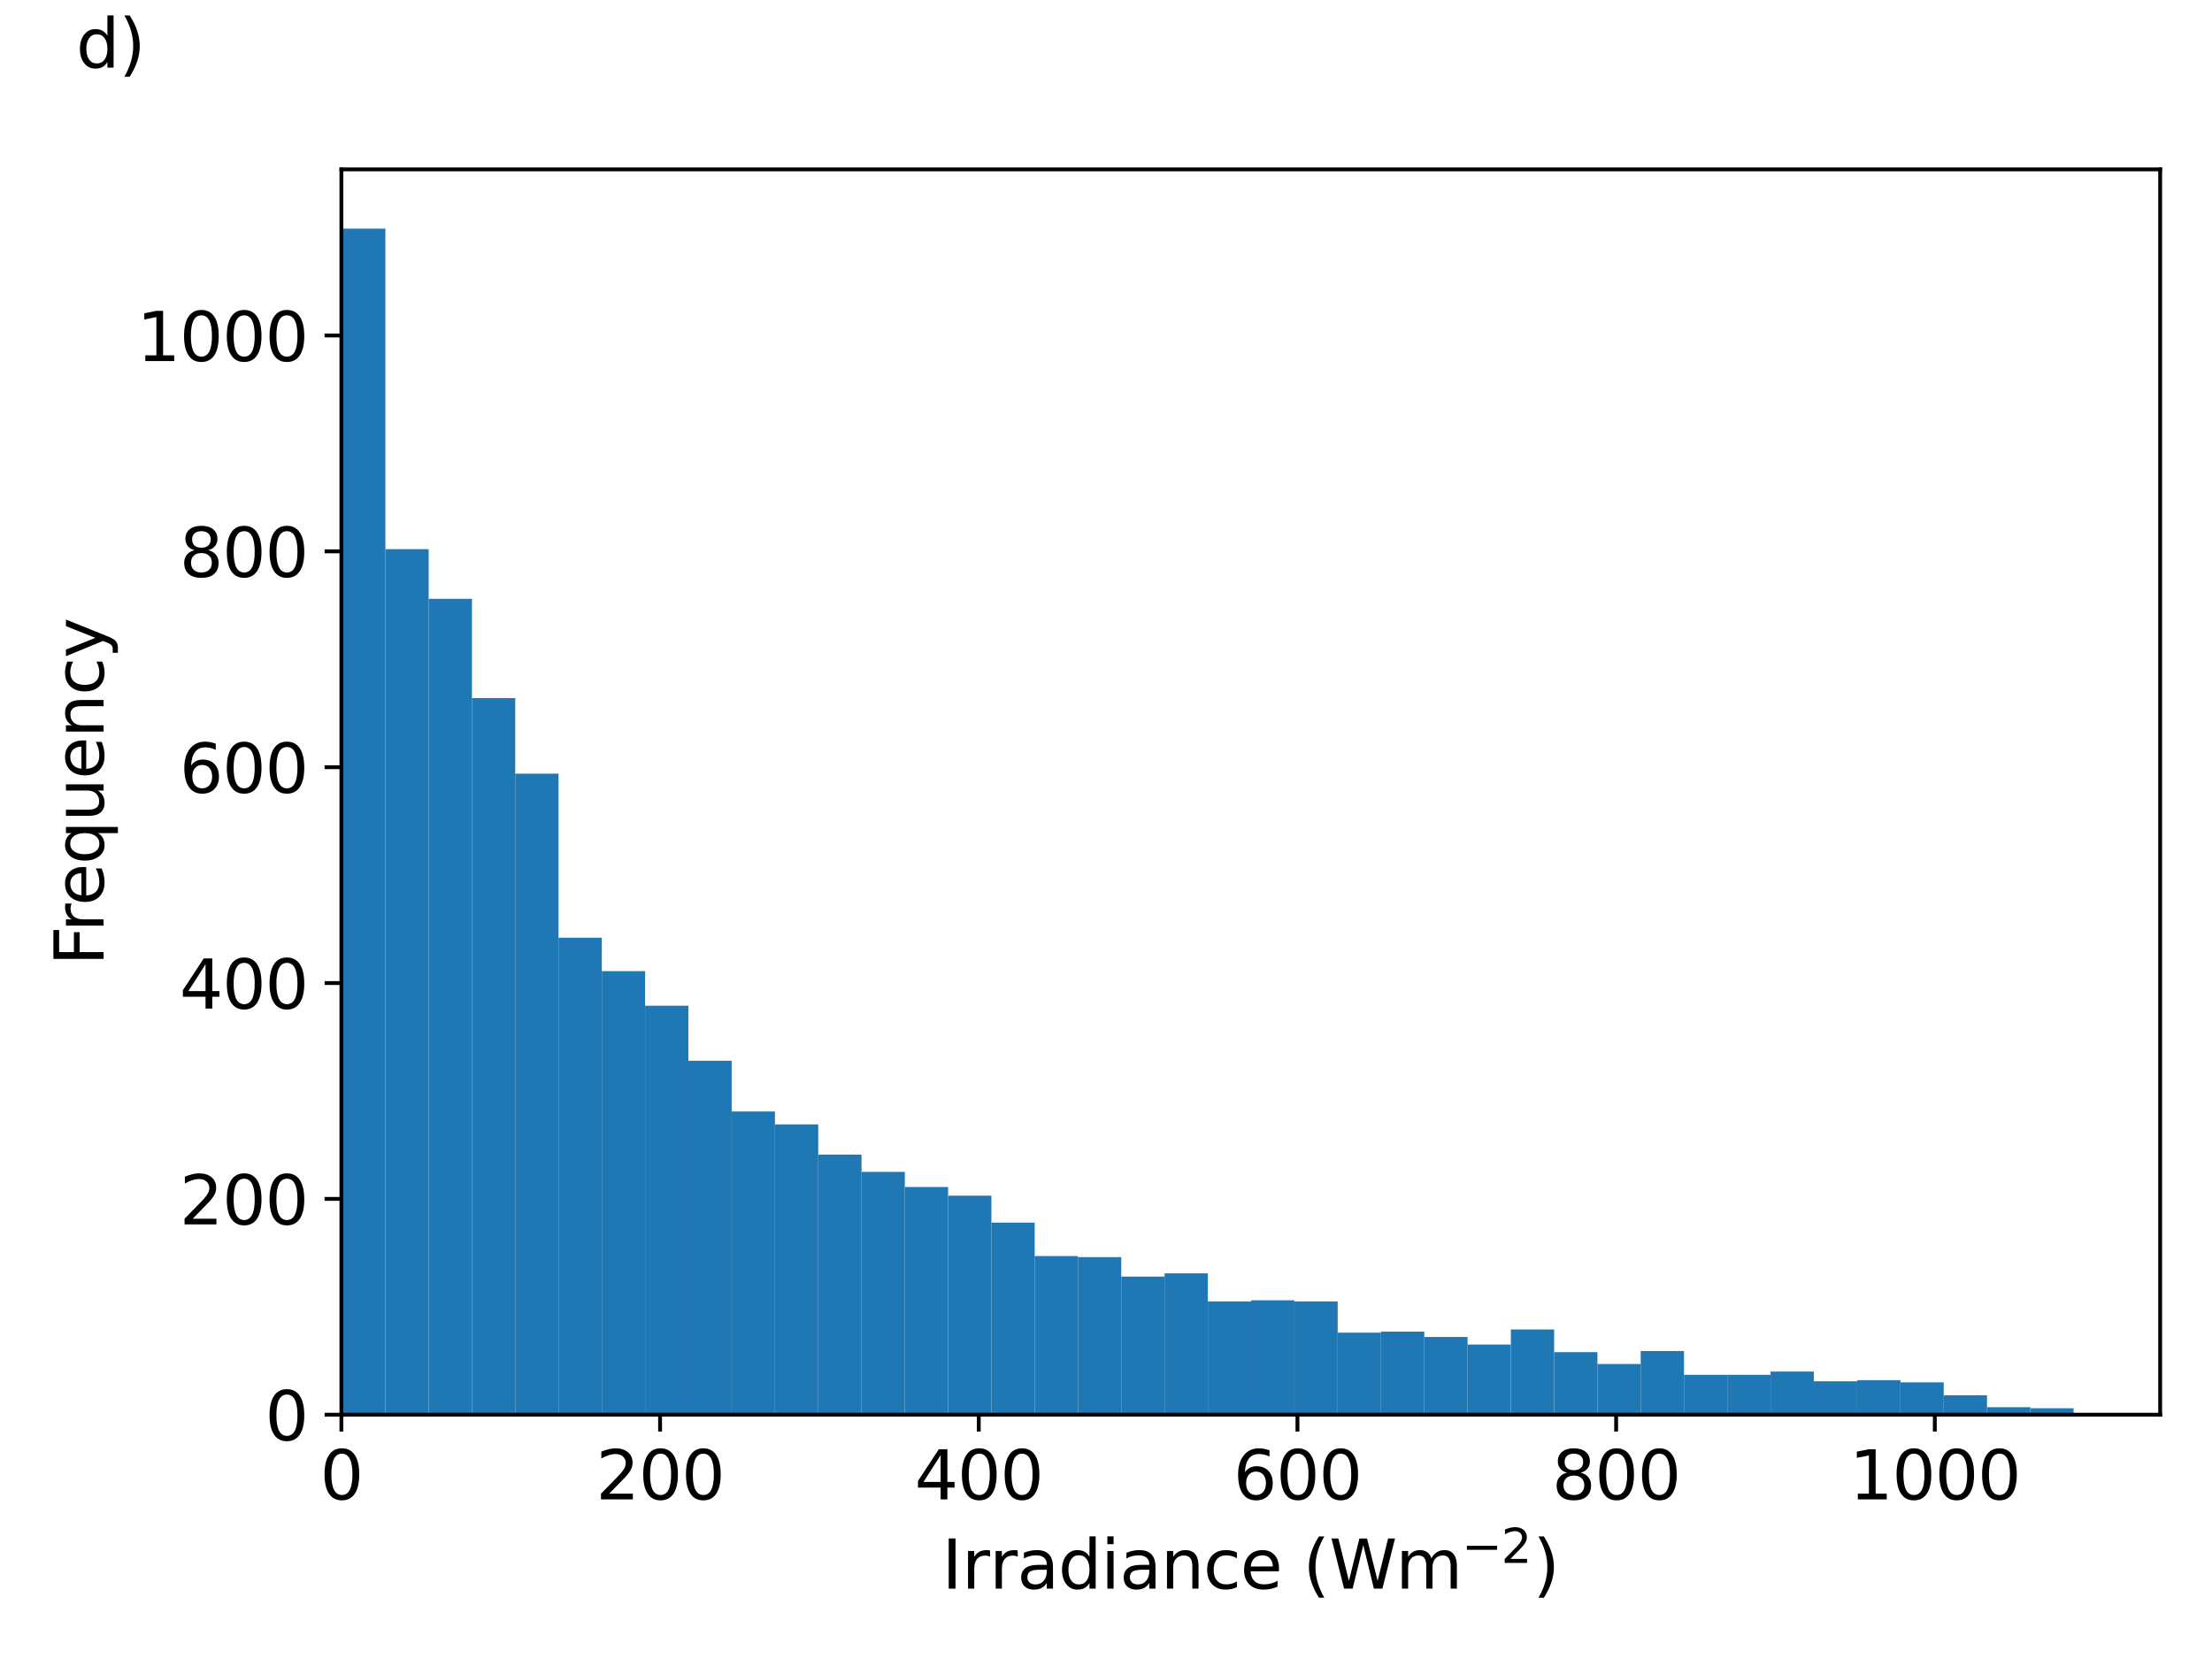 <?xml version="1.0" encoding="utf-8" standalone="no"?>
<!DOCTYPE svg PUBLIC "-//W3C//DTD SVG 1.1//EN"
  "http://www.w3.org/Graphics/SVG/1.1/DTD/svg11.dtd">
<svg height="345.6pt" version="1.1" viewBox="0 0 460.8 345.6" width="460.8pt" xmlns="http://www.w3.org/2000/svg" xmlns:xlink="http://www.w3.org/1999/xlink">
 <defs>
  <style type="text/css">*{stroke-linecap:butt;stroke-linejoin:round;}</style>
 </defs>
 <g id="figure_1">
  <g id="patch_1">
   <path d="M 0 345.6 
L 460.8 345.6 
L 460.8 0 
L 0 0 
z
" style="fill:none;"/>
  </g>
  <g id="axes_1">
   <g id="patch_2">
    <path d="M 71.12 294.712 
L 450 294.712 
L 450 35.28 
L 71.12 35.28 
z
" style="fill:none;"/>
   </g>
   <g id="patch_3">
    <path clip-path="url(#p8af522c1e3)" d="M 71.263 294.712 
L 80.28 294.712 
L 80.28 47.634 
L 71.263 47.634 
z
" style="fill:#1f77b4;"/>
   </g>
   <g id="patch_4">
    <path clip-path="url(#p8af522c1e3)" d="M 80.28 294.712 
L 89.298 294.712 
L 89.298 114.406 
L 80.28 114.406 
z
" style="fill:#1f77b4;"/>
   </g>
   <g id="patch_5">
    <path clip-path="url(#p8af522c1e3)" d="M 89.298 294.712 
L 98.315 294.712 
L 98.315 124.747 
L 89.298 124.747 
z
" style="fill:#1f77b4;"/>
   </g>
   <g id="patch_6">
    <path clip-path="url(#p8af522c1e3)" d="M 98.315 294.712 
L 107.333 294.712 
L 107.333 145.431 
L 98.315 145.431 
z
" style="fill:#1f77b4;"/>
   </g>
   <g id="patch_7">
    <path clip-path="url(#p8af522c1e3)" d="M 107.333 294.712 
L 116.351 294.712 
L 116.351 161.168 
L 107.333 161.168 
z
" style="fill:#1f77b4;"/>
   </g>
   <g id="patch_8">
    <path clip-path="url(#p8af522c1e3)" d="M 116.351 294.712 
L 125.368 294.712 
L 125.368 195.341 
L 116.351 195.341 
z
" style="fill:#1f77b4;"/>
   </g>
   <g id="patch_9">
    <path clip-path="url(#p8af522c1e3)" d="M 125.368 294.712 
L 134.386 294.712 
L 134.386 202.311 
L 125.368 202.311 
z
" style="fill:#1f77b4;"/>
   </g>
   <g id="patch_10">
    <path clip-path="url(#p8af522c1e3)" d="M 134.386 294.712 
L 143.403 294.712 
L 143.403 209.505 
L 134.386 209.505 
z
" style="fill:#1f77b4;"/>
   </g>
   <g id="patch_11">
    <path clip-path="url(#p8af522c1e3)" d="M 143.403 294.712 
L 152.421 294.712 
L 152.421 220.971 
L 143.403 220.971 
z
" style="fill:#1f77b4;"/>
   </g>
   <g id="patch_12">
    <path clip-path="url(#p8af522c1e3)" d="M 152.421 294.712 
L 161.438 294.712 
L 161.438 231.537 
L 152.421 231.537 
z
" style="fill:#1f77b4;"/>
   </g>
   <g id="patch_13">
    <path clip-path="url(#p8af522c1e3)" d="M 161.438 294.712 
L 170.456 294.712 
L 170.456 234.235 
L 161.438 234.235 
z
" style="fill:#1f77b4;"/>
   </g>
   <g id="patch_14">
    <path clip-path="url(#p8af522c1e3)" d="M 170.456 294.712 
L 179.473 294.712 
L 179.473 240.53 
L 170.456 240.53 
z
" style="fill:#1f77b4;"/>
   </g>
   <g id="patch_15">
    <path clip-path="url(#p8af522c1e3)" d="M 179.473 294.712 
L 188.491 294.712 
L 188.491 244.127 
L 179.473 244.127 
z
" style="fill:#1f77b4;"/>
   </g>
   <g id="patch_16">
    <path clip-path="url(#p8af522c1e3)" d="M 188.491 294.712 
L 197.508 294.712 
L 197.508 247.275 
L 188.491 247.275 
z
" style="fill:#1f77b4;"/>
   </g>
   <g id="patch_17">
    <path clip-path="url(#p8af522c1e3)" d="M 197.508 294.712 
L 206.526 294.712 
L 206.526 249.073 
L 197.508 249.073 
z
" style="fill:#1f77b4;"/>
   </g>
   <g id="patch_18">
    <path clip-path="url(#p8af522c1e3)" d="M 206.526 294.712 
L 215.544 294.712 
L 215.544 254.694 
L 206.526 254.694 
z
" style="fill:#1f77b4;"/>
   </g>
   <g id="patch_19">
    <path clip-path="url(#p8af522c1e3)" d="M 215.544 294.712 
L 224.561 294.712 
L 224.561 261.663 
L 215.544 261.663 
z
" style="fill:#1f77b4;"/>
   </g>
   <g id="patch_20">
    <path clip-path="url(#p8af522c1e3)" d="M 224.561 294.712 
L 233.579 294.712 
L 233.579 261.888 
L 224.561 261.888 
z
" style="fill:#1f77b4;"/>
   </g>
   <g id="patch_21">
    <path clip-path="url(#p8af522c1e3)" d="M 233.579 294.712 
L 242.596 294.712 
L 242.596 265.935 
L 233.579 265.935 
z
" style="fill:#1f77b4;"/>
   </g>
   <g id="patch_22">
    <path clip-path="url(#p8af522c1e3)" d="M 242.596 294.712 
L 251.614 294.712 
L 251.614 265.26 
L 242.596 265.26 
z
" style="fill:#1f77b4;"/>
   </g>
   <g id="patch_23">
    <path clip-path="url(#p8af522c1e3)" d="M 251.614 294.712 
L 260.631 294.712 
L 260.631 271.106 
L 251.614 271.106 
z
" style="fill:#1f77b4;"/>
   </g>
   <g id="patch_24">
    <path clip-path="url(#p8af522c1e3)" d="M 260.631 294.712 
L 269.649 294.712 
L 269.649 270.881 
L 260.631 270.881 
z
" style="fill:#1f77b4;"/>
   </g>
   <g id="patch_25">
    <path clip-path="url(#p8af522c1e3)" d="M 269.649 294.712 
L 278.666 294.712 
L 278.666 271.106 
L 269.649 271.106 
z
" style="fill:#1f77b4;"/>
   </g>
   <g id="patch_26">
    <path clip-path="url(#p8af522c1e3)" d="M 278.666 294.712 
L 287.684 294.712 
L 287.684 277.626 
L 278.666 277.626 
z
" style="fill:#1f77b4;"/>
   </g>
   <g id="patch_27">
    <path clip-path="url(#p8af522c1e3)" d="M 287.684 294.712 
L 296.702 294.712 
L 296.702 277.401 
L 287.684 277.401 
z
" style="fill:#1f77b4;"/>
   </g>
   <g id="patch_28">
    <path clip-path="url(#p8af522c1e3)" d="M 296.702 294.712 
L 305.719 294.712 
L 305.719 278.525 
L 296.702 278.525 
z
" style="fill:#1f77b4;"/>
   </g>
   <g id="patch_29">
    <path clip-path="url(#p8af522c1e3)" d="M 305.719 294.712 
L 314.737 294.712 
L 314.737 280.099 
L 305.719 280.099 
z
" style="fill:#1f77b4;"/>
   </g>
   <g id="patch_30">
    <path clip-path="url(#p8af522c1e3)" d="M 314.737 294.712 
L 323.754 294.712 
L 323.754 276.951 
L 314.737 276.951 
z
" style="fill:#1f77b4;"/>
   </g>
   <g id="patch_31">
    <path clip-path="url(#p8af522c1e3)" d="M 323.754 294.712 
L 332.772 294.712 
L 332.772 281.672 
L 323.754 281.672 
z
" style="fill:#1f77b4;"/>
   </g>
   <g id="patch_32">
    <path clip-path="url(#p8af522c1e3)" d="M 332.772 294.712 
L 341.789 294.712 
L 341.789 284.145 
L 332.772 284.145 
z
" style="fill:#1f77b4;"/>
   </g>
   <g id="patch_33">
    <path clip-path="url(#p8af522c1e3)" d="M 341.789 294.712 
L 350.807 294.712 
L 350.807 281.448 
L 341.789 281.448 
z
" style="fill:#1f77b4;"/>
   </g>
   <g id="patch_34">
    <path clip-path="url(#p8af522c1e3)" d="M 350.807 294.712 
L 359.824 294.712 
L 359.824 286.394 
L 350.807 286.394 
z
" style="fill:#1f77b4;"/>
   </g>
   <g id="patch_35">
    <path clip-path="url(#p8af522c1e3)" d="M 359.824 294.712 
L 368.842 294.712 
L 368.842 286.394 
L 359.824 286.394 
z
" style="fill:#1f77b4;"/>
   </g>
   <g id="patch_36">
    <path clip-path="url(#p8af522c1e3)" d="M 368.842 294.712 
L 377.86 294.712 
L 377.86 285.719 
L 368.842 285.719 
z
" style="fill:#1f77b4;"/>
   </g>
   <g id="patch_37">
    <path clip-path="url(#p8af522c1e3)" d="M 377.86 294.712 
L 386.877 294.712 
L 386.877 287.743 
L 377.86 287.743 
z
" style="fill:#1f77b4;"/>
   </g>
   <g id="patch_38">
    <path clip-path="url(#p8af522c1e3)" d="M 386.877 294.712 
L 395.895 294.712 
L 395.895 287.518 
L 386.877 287.518 
z
" style="fill:#1f77b4;"/>
   </g>
   <g id="patch_39">
    <path clip-path="url(#p8af522c1e3)" d="M 395.895 294.712 
L 404.912 294.712 
L 404.912 287.967 
L 395.895 287.967 
z
" style="fill:#1f77b4;"/>
   </g>
   <g id="patch_40">
    <path clip-path="url(#p8af522c1e3)" d="M 404.912 294.712 
L 413.93 294.712 
L 413.93 290.665 
L 404.912 290.665 
z
" style="fill:#1f77b4;"/>
   </g>
   <g id="patch_41">
    <path clip-path="url(#p8af522c1e3)" d="M 413.93 294.712 
L 422.947 294.712 
L 422.947 293.138 
L 413.93 293.138 
z
" style="fill:#1f77b4;"/>
   </g>
   <g id="patch_42">
    <path clip-path="url(#p8af522c1e3)" d="M 422.947 294.712 
L 431.965 294.712 
L 431.965 293.363 
L 422.947 293.363 
z
" style="fill:#1f77b4;"/>
   </g>
   <g id="matplotlib.axis_1">
    <g id="xtick_1">
     <g id="line2d_1">
      <defs>
       <path d="M 0 0 
L 0 3.5 
" id="m6f24370d76" style="stroke:#000000;stroke-width:0.8;"/>
      </defs>
      <g>
       <use style="stroke:#000000;stroke-width:0.8;" x="71.12" xlink:href="#m6f24370d76" y="294.712"/>
      </g>
     </g>
     <g id="text_1">
      <!-- 0 -->
      <g transform="translate(66.666 312.35)scale(0.14 -0.14)">
       <defs>
        <path d="M 2034 4250 
Q 1547 4250 1301 3770 
Q 1056 3291 1056 2328 
Q 1056 1369 1301 889 
Q 1547 409 2034 409 
Q 2525 409 2770 889 
Q 3016 1369 3016 2328 
Q 3016 3291 2770 3770 
Q 2525 4250 2034 4250 
z
M 2034 4750 
Q 2819 4750 3233 4129 
Q 3647 3509 3647 2328 
Q 3647 1150 3233 529 
Q 2819 -91 2034 -91 
Q 1250 -91 836 529 
Q 422 1150 422 2328 
Q 422 3509 836 4129 
Q 1250 4750 2034 4750 
z
" id="DejaVuSans-30" transform="scale(0.016)"/>
       </defs>
       <use xlink:href="#DejaVuSans-30"/>
      </g>
     </g>
    </g>
    <g id="xtick_2">
     <g id="line2d_2">
      <g>
       <use style="stroke:#000000;stroke-width:0.8;" x="137.507" xlink:href="#m6f24370d76" y="294.712"/>
      </g>
     </g>
     <g id="text_2">
      <!-- 200 -->
      <g transform="translate(124.146 312.35)scale(0.14 -0.14)">
       <defs>
        <path d="M 1228 531 
L 3431 531 
L 3431 0 
L 469 0 
L 469 531 
Q 828 903 1448 1529 
Q 2069 2156 2228 2338 
Q 2531 2678 2651 2914 
Q 2772 3150 2772 3378 
Q 2772 3750 2511 3984 
Q 2250 4219 1831 4219 
Q 1534 4219 1204 4116 
Q 875 4013 500 3803 
L 500 4441 
Q 881 4594 1212 4672 
Q 1544 4750 1819 4750 
Q 2544 4750 2975 4387 
Q 3406 4025 3406 3419 
Q 3406 3131 3298 2873 
Q 3191 2616 2906 2266 
Q 2828 2175 2409 1742 
Q 1991 1309 1228 531 
z
" id="DejaVuSans-32" transform="scale(0.016)"/>
       </defs>
       <use xlink:href="#DejaVuSans-32"/>
       <use x="63.623" xlink:href="#DejaVuSans-30"/>
       <use x="127.246" xlink:href="#DejaVuSans-30"/>
      </g>
     </g>
    </g>
    <g id="xtick_3">
     <g id="line2d_3">
      <g>
       <use style="stroke:#000000;stroke-width:0.8;" x="203.895" xlink:href="#m6f24370d76" y="294.712"/>
      </g>
     </g>
     <g id="text_3">
      <!-- 400 -->
      <g transform="translate(190.533 312.35)scale(0.14 -0.14)">
       <defs>
        <path d="M 2419 4116 
L 825 1625 
L 2419 1625 
L 2419 4116 
z
M 2253 4666 
L 3047 4666 
L 3047 1625 
L 3713 1625 
L 3713 1100 
L 3047 1100 
L 3047 0 
L 2419 0 
L 2419 1100 
L 313 1100 
L 313 1709 
L 2253 4666 
z
" id="DejaVuSans-34" transform="scale(0.016)"/>
       </defs>
       <use xlink:href="#DejaVuSans-34"/>
       <use x="63.623" xlink:href="#DejaVuSans-30"/>
       <use x="127.246" xlink:href="#DejaVuSans-30"/>
      </g>
     </g>
    </g>
    <g id="xtick_4">
     <g id="line2d_4">
      <g>
       <use style="stroke:#000000;stroke-width:0.8;" x="270.282" xlink:href="#m6f24370d76" y="294.712"/>
      </g>
     </g>
     <g id="text_4">
      <!-- 600 -->
      <g transform="translate(256.921 312.35)scale(0.14 -0.14)">
       <defs>
        <path d="M 2113 2584 
Q 1688 2584 1439 2293 
Q 1191 2003 1191 1497 
Q 1191 994 1439 701 
Q 1688 409 2113 409 
Q 2538 409 2786 701 
Q 3034 994 3034 1497 
Q 3034 2003 2786 2293 
Q 2538 2584 2113 2584 
z
M 3366 4563 
L 3366 3988 
Q 3128 4100 2886 4159 
Q 2644 4219 2406 4219 
Q 1781 4219 1451 3797 
Q 1122 3375 1075 2522 
Q 1259 2794 1537 2939 
Q 1816 3084 2150 3084 
Q 2853 3084 3261 2657 
Q 3669 2231 3669 1497 
Q 3669 778 3244 343 
Q 2819 -91 2113 -91 
Q 1303 -91 875 529 
Q 447 1150 447 2328 
Q 447 3434 972 4092 
Q 1497 4750 2381 4750 
Q 2619 4750 2861 4703 
Q 3103 4656 3366 4563 
z
" id="DejaVuSans-36" transform="scale(0.016)"/>
       </defs>
       <use xlink:href="#DejaVuSans-36"/>
       <use x="63.623" xlink:href="#DejaVuSans-30"/>
       <use x="127.246" xlink:href="#DejaVuSans-30"/>
      </g>
     </g>
    </g>
    <g id="xtick_5">
     <g id="line2d_5">
      <g>
       <use style="stroke:#000000;stroke-width:0.8;" x="336.669" xlink:href="#m6f24370d76" y="294.712"/>
      </g>
     </g>
     <g id="text_5">
      <!-- 800 -->
      <g transform="translate(323.308 312.35)scale(0.14 -0.14)">
       <defs>
        <path d="M 2034 2216 
Q 1584 2216 1326 1975 
Q 1069 1734 1069 1313 
Q 1069 891 1326 650 
Q 1584 409 2034 409 
Q 2484 409 2743 651 
Q 3003 894 3003 1313 
Q 3003 1734 2745 1975 
Q 2488 2216 2034 2216 
z
M 1403 2484 
Q 997 2584 770 2862 
Q 544 3141 544 3541 
Q 544 4100 942 4425 
Q 1341 4750 2034 4750 
Q 2731 4750 3128 4425 
Q 3525 4100 3525 3541 
Q 3525 3141 3298 2862 
Q 3072 2584 2669 2484 
Q 3125 2378 3379 2068 
Q 3634 1759 3634 1313 
Q 3634 634 3220 271 
Q 2806 -91 2034 -91 
Q 1263 -91 848 271 
Q 434 634 434 1313 
Q 434 1759 690 2068 
Q 947 2378 1403 2484 
z
M 1172 3481 
Q 1172 3119 1398 2916 
Q 1625 2713 2034 2713 
Q 2441 2713 2670 2916 
Q 2900 3119 2900 3481 
Q 2900 3844 2670 4047 
Q 2441 4250 2034 4250 
Q 1625 4250 1398 4047 
Q 1172 3844 1172 3481 
z
" id="DejaVuSans-38" transform="scale(0.016)"/>
       </defs>
       <use xlink:href="#DejaVuSans-38"/>
       <use x="63.623" xlink:href="#DejaVuSans-30"/>
       <use x="127.246" xlink:href="#DejaVuSans-30"/>
      </g>
     </g>
    </g>
    <g id="xtick_6">
     <g id="line2d_6">
      <g>
       <use style="stroke:#000000;stroke-width:0.8;" x="403.057" xlink:href="#m6f24370d76" y="294.712"/>
      </g>
     </g>
     <g id="text_6">
      <!-- 1000 -->
      <g transform="translate(385.242 312.35)scale(0.14 -0.14)">
       <defs>
        <path d="M 794 531 
L 1825 531 
L 1825 4091 
L 703 3866 
L 703 4441 
L 1819 4666 
L 2450 4666 
L 2450 531 
L 3481 531 
L 3481 0 
L 794 0 
L 794 531 
z
" id="DejaVuSans-31" transform="scale(0.016)"/>
       </defs>
       <use xlink:href="#DejaVuSans-31"/>
       <use x="63.623" xlink:href="#DejaVuSans-30"/>
       <use x="127.246" xlink:href="#DejaVuSans-30"/>
       <use x="190.869" xlink:href="#DejaVuSans-30"/>
      </g>
     </g>
    </g>
    <g id="text_7">
     <!-- Irradiance (Wm$^{-2}$) -->
     <g transform="translate(196.23 331.05)scale(0.14 -0.14)">
      <defs>
       <path d="M 628 4666 
L 1259 4666 
L 1259 0 
L 628 0 
L 628 4666 
z
" id="DejaVuSans-49" transform="scale(0.016)"/>
       <path d="M 2631 2963 
Q 2534 3019 2420 3045 
Q 2306 3072 2169 3072 
Q 1681 3072 1420 2755 
Q 1159 2438 1159 1844 
L 1159 0 
L 581 0 
L 581 3500 
L 1159 3500 
L 1159 2956 
Q 1341 3275 1631 3429 
Q 1922 3584 2338 3584 
Q 2397 3584 2469 3576 
Q 2541 3569 2628 3553 
L 2631 2963 
z
" id="DejaVuSans-72" transform="scale(0.016)"/>
       <path d="M 2194 1759 
Q 1497 1759 1228 1600 
Q 959 1441 959 1056 
Q 959 750 1161 570 
Q 1363 391 1709 391 
Q 2188 391 2477 730 
Q 2766 1069 2766 1631 
L 2766 1759 
L 2194 1759 
z
M 3341 1997 
L 3341 0 
L 2766 0 
L 2766 531 
Q 2569 213 2275 61 
Q 1981 -91 1556 -91 
Q 1019 -91 701 211 
Q 384 513 384 1019 
Q 384 1609 779 1909 
Q 1175 2209 1959 2209 
L 2766 2209 
L 2766 2266 
Q 2766 2663 2505 2880 
Q 2244 3097 1772 3097 
Q 1472 3097 1187 3025 
Q 903 2953 641 2809 
L 641 3341 
Q 956 3463 1253 3523 
Q 1550 3584 1831 3584 
Q 2591 3584 2966 3190 
Q 3341 2797 3341 1997 
z
" id="DejaVuSans-61" transform="scale(0.016)"/>
       <path d="M 2906 2969 
L 2906 4863 
L 3481 4863 
L 3481 0 
L 2906 0 
L 2906 525 
Q 2725 213 2448 61 
Q 2172 -91 1784 -91 
Q 1150 -91 751 415 
Q 353 922 353 1747 
Q 353 2572 751 3078 
Q 1150 3584 1784 3584 
Q 2172 3584 2448 3432 
Q 2725 3281 2906 2969 
z
M 947 1747 
Q 947 1113 1208 752 
Q 1469 391 1925 391 
Q 2381 391 2643 752 
Q 2906 1113 2906 1747 
Q 2906 2381 2643 2742 
Q 2381 3103 1925 3103 
Q 1469 3103 1208 2742 
Q 947 2381 947 1747 
z
" id="DejaVuSans-64" transform="scale(0.016)"/>
       <path d="M 603 3500 
L 1178 3500 
L 1178 0 
L 603 0 
L 603 3500 
z
M 603 4863 
L 1178 4863 
L 1178 4134 
L 603 4134 
L 603 4863 
z
" id="DejaVuSans-69" transform="scale(0.016)"/>
       <path d="M 3513 2113 
L 3513 0 
L 2938 0 
L 2938 2094 
Q 2938 2591 2744 2837 
Q 2550 3084 2163 3084 
Q 1697 3084 1428 2787 
Q 1159 2491 1159 1978 
L 1159 0 
L 581 0 
L 581 3500 
L 1159 3500 
L 1159 2956 
Q 1366 3272 1645 3428 
Q 1925 3584 2291 3584 
Q 2894 3584 3203 3211 
Q 3513 2838 3513 2113 
z
" id="DejaVuSans-6e" transform="scale(0.016)"/>
       <path d="M 3122 3366 
L 3122 2828 
Q 2878 2963 2633 3030 
Q 2388 3097 2138 3097 
Q 1578 3097 1268 2742 
Q 959 2388 959 1747 
Q 959 1106 1268 751 
Q 1578 397 2138 397 
Q 2388 397 2633 464 
Q 2878 531 3122 666 
L 3122 134 
Q 2881 22 2623 -34 
Q 2366 -91 2075 -91 
Q 1284 -91 818 406 
Q 353 903 353 1747 
Q 353 2603 823 3093 
Q 1294 3584 2113 3584 
Q 2378 3584 2631 3529 
Q 2884 3475 3122 3366 
z
" id="DejaVuSans-63" transform="scale(0.016)"/>
       <path d="M 3597 1894 
L 3597 1613 
L 953 1613 
Q 991 1019 1311 708 
Q 1631 397 2203 397 
Q 2534 397 2845 478 
Q 3156 559 3463 722 
L 3463 178 
Q 3153 47 2828 -22 
Q 2503 -91 2169 -91 
Q 1331 -91 842 396 
Q 353 884 353 1716 
Q 353 2575 817 3079 
Q 1281 3584 2069 3584 
Q 2775 3584 3186 3129 
Q 3597 2675 3597 1894 
z
M 3022 2063 
Q 3016 2534 2758 2815 
Q 2500 3097 2075 3097 
Q 1594 3097 1305 2825 
Q 1016 2553 972 2059 
L 3022 2063 
z
" id="DejaVuSans-65" transform="scale(0.016)"/>
       <path id="DejaVuSans-20" transform="scale(0.016)"/>
       <path d="M 1984 4856 
Q 1566 4138 1362 3434 
Q 1159 2731 1159 2009 
Q 1159 1288 1364 580 
Q 1569 -128 1984 -844 
L 1484 -844 
Q 1016 -109 783 600 
Q 550 1309 550 2009 
Q 550 2706 781 3412 
Q 1013 4119 1484 4856 
L 1984 4856 
z
" id="DejaVuSans-28" transform="scale(0.016)"/>
       <path d="M 213 4666 
L 850 4666 
L 1831 722 
L 2809 4666 
L 3519 4666 
L 4500 722 
L 5478 4666 
L 6119 4666 
L 4947 0 
L 4153 0 
L 3169 4050 
L 2175 0 
L 1381 0 
L 213 4666 
z
" id="DejaVuSans-57" transform="scale(0.016)"/>
       <path d="M 3328 2828 
Q 3544 3216 3844 3400 
Q 4144 3584 4550 3584 
Q 5097 3584 5394 3201 
Q 5691 2819 5691 2113 
L 5691 0 
L 5113 0 
L 5113 2094 
Q 5113 2597 4934 2840 
Q 4756 3084 4391 3084 
Q 3944 3084 3684 2787 
Q 3425 2491 3425 1978 
L 3425 0 
L 2847 0 
L 2847 2094 
Q 2847 2600 2669 2842 
Q 2491 3084 2119 3084 
Q 1678 3084 1418 2786 
Q 1159 2488 1159 1978 
L 1159 0 
L 581 0 
L 581 3500 
L 1159 3500 
L 1159 2956 
Q 1356 3278 1631 3431 
Q 1906 3584 2284 3584 
Q 2666 3584 2933 3390 
Q 3200 3197 3328 2828 
z
" id="DejaVuSans-6d" transform="scale(0.016)"/>
       <path d="M 678 2272 
L 4684 2272 
L 4684 1741 
L 678 1741 
L 678 2272 
z
" id="DejaVuSans-2212" transform="scale(0.016)"/>
       <path d="M 513 4856 
L 1013 4856 
Q 1481 4119 1714 3412 
Q 1947 2706 1947 2009 
Q 1947 1309 1714 600 
Q 1481 -109 1013 -844 
L 513 -844 
Q 928 -128 1133 580 
Q 1338 1288 1338 2009 
Q 1338 2731 1133 3434 
Q 928 4138 513 4856 
z
" id="DejaVuSans-29" transform="scale(0.016)"/>
      </defs>
      <use transform="translate(0 0.766)" xlink:href="#DejaVuSans-49"/>
      <use transform="translate(29.492 0.766)" xlink:href="#DejaVuSans-72"/>
      <use transform="translate(70.605 0.766)" xlink:href="#DejaVuSans-72"/>
      <use transform="translate(111.719 0.766)" xlink:href="#DejaVuSans-61"/>
      <use transform="translate(172.998 0.766)" xlink:href="#DejaVuSans-64"/>
      <use transform="translate(236.475 0.766)" xlink:href="#DejaVuSans-69"/>
      <use transform="translate(264.258 0.766)" xlink:href="#DejaVuSans-61"/>
      <use transform="translate(325.537 0.766)" xlink:href="#DejaVuSans-6e"/>
      <use transform="translate(388.916 0.766)" xlink:href="#DejaVuSans-63"/>
      <use transform="translate(443.896 0.766)" xlink:href="#DejaVuSans-65"/>
      <use transform="translate(505.42 0.766)" xlink:href="#DejaVuSans-20"/>
      <use transform="translate(537.207 0.766)" xlink:href="#DejaVuSans-28"/>
      <use transform="translate(576.221 0.766)" xlink:href="#DejaVuSans-57"/>
      <use transform="translate(675.098 0.766)" xlink:href="#DejaVuSans-6d"/>
      <use transform="translate(773.467 39.047)scale(0.7)" xlink:href="#DejaVuSans-2212"/>
      <use transform="translate(832.119 39.047)scale(0.7)" xlink:href="#DejaVuSans-32"/>
      <use transform="translate(879.39 0.766)" xlink:href="#DejaVuSans-29"/>
     </g>
    </g>
   </g>
   <g id="matplotlib.axis_2">
    <g id="ytick_1">
     <g id="line2d_7">
      <defs>
       <path d="M 0 0 
L -3.5 0 
" id="md1356198bc" style="stroke:#000000;stroke-width:0.8;"/>
      </defs>
      <g>
       <use style="stroke:#000000;stroke-width:0.8;" x="71.12" xlink:href="#md1356198bc" y="294.712"/>
      </g>
     </g>
     <g id="text_8">
      <!-- 0 -->
      <g transform="translate(55.212 300.031)scale(0.14 -0.14)">
       <use xlink:href="#DejaVuSans-30"/>
      </g>
     </g>
    </g>
    <g id="ytick_2">
     <g id="line2d_8">
      <g>
       <use style="stroke:#000000;stroke-width:0.8;" x="71.12" xlink:href="#md1356198bc" y="249.748"/>
      </g>
     </g>
     <g id="text_9">
      <!-- 200 -->
      <g transform="translate(37.398 255.067)scale(0.14 -0.14)">
       <use xlink:href="#DejaVuSans-32"/>
       <use x="63.623" xlink:href="#DejaVuSans-30"/>
       <use x="127.246" xlink:href="#DejaVuSans-30"/>
      </g>
     </g>
    </g>
    <g id="ytick_3">
     <g id="line2d_9">
      <g>
       <use style="stroke:#000000;stroke-width:0.8;" x="71.12" xlink:href="#md1356198bc" y="204.784"/>
      </g>
     </g>
     <g id="text_10">
      <!-- 400 -->
      <g transform="translate(37.398 210.103)scale(0.14 -0.14)">
       <use xlink:href="#DejaVuSans-34"/>
       <use x="63.623" xlink:href="#DejaVuSans-30"/>
       <use x="127.246" xlink:href="#DejaVuSans-30"/>
      </g>
     </g>
    </g>
    <g id="ytick_4">
     <g id="line2d_10">
      <g>
       <use style="stroke:#000000;stroke-width:0.8;" x="71.12" xlink:href="#md1356198bc" y="159.82"/>
      </g>
     </g>
     <g id="text_11">
      <!-- 600 -->
      <g transform="translate(37.398 165.138)scale(0.14 -0.14)">
       <use xlink:href="#DejaVuSans-36"/>
       <use x="63.623" xlink:href="#DejaVuSans-30"/>
       <use x="127.246" xlink:href="#DejaVuSans-30"/>
      </g>
     </g>
    </g>
    <g id="ytick_5">
     <g id="line2d_11">
      <g>
       <use style="stroke:#000000;stroke-width:0.8;" x="71.12" xlink:href="#md1356198bc" y="114.855"/>
      </g>
     </g>
     <g id="text_12">
      <!-- 800 -->
      <g transform="translate(37.398 120.174)scale(0.14 -0.14)">
       <use xlink:href="#DejaVuSans-38"/>
       <use x="63.623" xlink:href="#DejaVuSans-30"/>
       <use x="127.246" xlink:href="#DejaVuSans-30"/>
      </g>
     </g>
    </g>
    <g id="ytick_6">
     <g id="line2d_12">
      <g>
       <use style="stroke:#000000;stroke-width:0.8;" x="71.12" xlink:href="#md1356198bc" y="69.891"/>
      </g>
     </g>
     <g id="text_13">
      <!-- 1000 -->
      <g transform="translate(28.49 75.21)scale(0.14 -0.14)">
       <use xlink:href="#DejaVuSans-31"/>
       <use x="63.623" xlink:href="#DejaVuSans-30"/>
       <use x="127.246" xlink:href="#DejaVuSans-30"/>
       <use x="190.869" xlink:href="#DejaVuSans-30"/>
      </g>
     </g>
    </g>
    <g id="text_14">
     <!-- Frequency -->
     <g transform="translate(21.578 201.158)rotate(-90)scale(0.14 -0.14)">
      <defs>
       <path d="M 628 4666 
L 3309 4666 
L 3309 4134 
L 1259 4134 
L 1259 2759 
L 3109 2759 
L 3109 2228 
L 1259 2228 
L 1259 0 
L 628 0 
L 628 4666 
z
" id="DejaVuSans-46" transform="scale(0.016)"/>
       <path d="M 947 1747 
Q 947 1113 1208 752 
Q 1469 391 1925 391 
Q 2381 391 2643 752 
Q 2906 1113 2906 1747 
Q 2906 2381 2643 2742 
Q 2381 3103 1925 3103 
Q 1469 3103 1208 2742 
Q 947 2381 947 1747 
z
M 2906 525 
Q 2725 213 2448 61 
Q 2172 -91 1784 -91 
Q 1150 -91 751 415 
Q 353 922 353 1747 
Q 353 2572 751 3078 
Q 1150 3584 1784 3584 
Q 2172 3584 2448 3432 
Q 2725 3281 2906 2969 
L 2906 3500 
L 3481 3500 
L 3481 -1331 
L 2906 -1331 
L 2906 525 
z
" id="DejaVuSans-71" transform="scale(0.016)"/>
       <path d="M 544 1381 
L 544 3500 
L 1119 3500 
L 1119 1403 
Q 1119 906 1312 657 
Q 1506 409 1894 409 
Q 2359 409 2629 706 
Q 2900 1003 2900 1516 
L 2900 3500 
L 3475 3500 
L 3475 0 
L 2900 0 
L 2900 538 
Q 2691 219 2414 64 
Q 2138 -91 1772 -91 
Q 1169 -91 856 284 
Q 544 659 544 1381 
z
M 1991 3584 
L 1991 3584 
z
" id="DejaVuSans-75" transform="scale(0.016)"/>
       <path d="M 2059 -325 
Q 1816 -950 1584 -1140 
Q 1353 -1331 966 -1331 
L 506 -1331 
L 506 -850 
L 844 -850 
Q 1081 -850 1212 -737 
Q 1344 -625 1503 -206 
L 1606 56 
L 191 3500 
L 800 3500 
L 1894 763 
L 2988 3500 
L 3597 3500 
L 2059 -325 
z
" id="DejaVuSans-79" transform="scale(0.016)"/>
      </defs>
      <use xlink:href="#DejaVuSans-46"/>
      <use x="50.27" xlink:href="#DejaVuSans-72"/>
      <use x="89.133" xlink:href="#DejaVuSans-65"/>
      <use x="150.656" xlink:href="#DejaVuSans-71"/>
      <use x="214.133" xlink:href="#DejaVuSans-75"/>
      <use x="277.512" xlink:href="#DejaVuSans-65"/>
      <use x="339.035" xlink:href="#DejaVuSans-6e"/>
      <use x="402.414" xlink:href="#DejaVuSans-63"/>
      <use x="457.395" xlink:href="#DejaVuSans-79"/>
     </g>
    </g>
   </g>
   <g id="patch_43">
    <path d="M 71.12 294.712 
L 71.12 35.28 
" style="fill:none;stroke:#000000;stroke-linecap:square;stroke-linejoin:miter;stroke-width:0.8;"/>
   </g>
   <g id="patch_44">
    <path d="M 450 294.712 
L 450 35.28 
" style="fill:none;stroke:#000000;stroke-linecap:square;stroke-linejoin:miter;stroke-width:0.8;"/>
   </g>
   <g id="patch_45">
    <path d="M 71.12 294.712 
L 450 294.712 
" style="fill:none;stroke:#000000;stroke-linecap:square;stroke-linejoin:miter;stroke-width:0.8;"/>
   </g>
   <g id="patch_46">
    <path d="M 71.12 35.28 
L 450 35.28 
" style="fill:none;stroke:#000000;stroke-linecap:square;stroke-linejoin:miter;stroke-width:0.8;"/>
   </g>
  </g>
  <g id="text_15">
   <!-- d) -->
   <g transform="translate(15.865 14.094)scale(0.14 -0.14)">
    <use xlink:href="#DejaVuSans-64"/>
    <use x="63.477" xlink:href="#DejaVuSans-29"/>
   </g>
  </g>
 </g>
 <defs>
  <clipPath id="p8af522c1e3">
   <rect height="259.432" width="378.88" x="71.12" y="35.28"/>
  </clipPath>
 </defs>
</svg>
